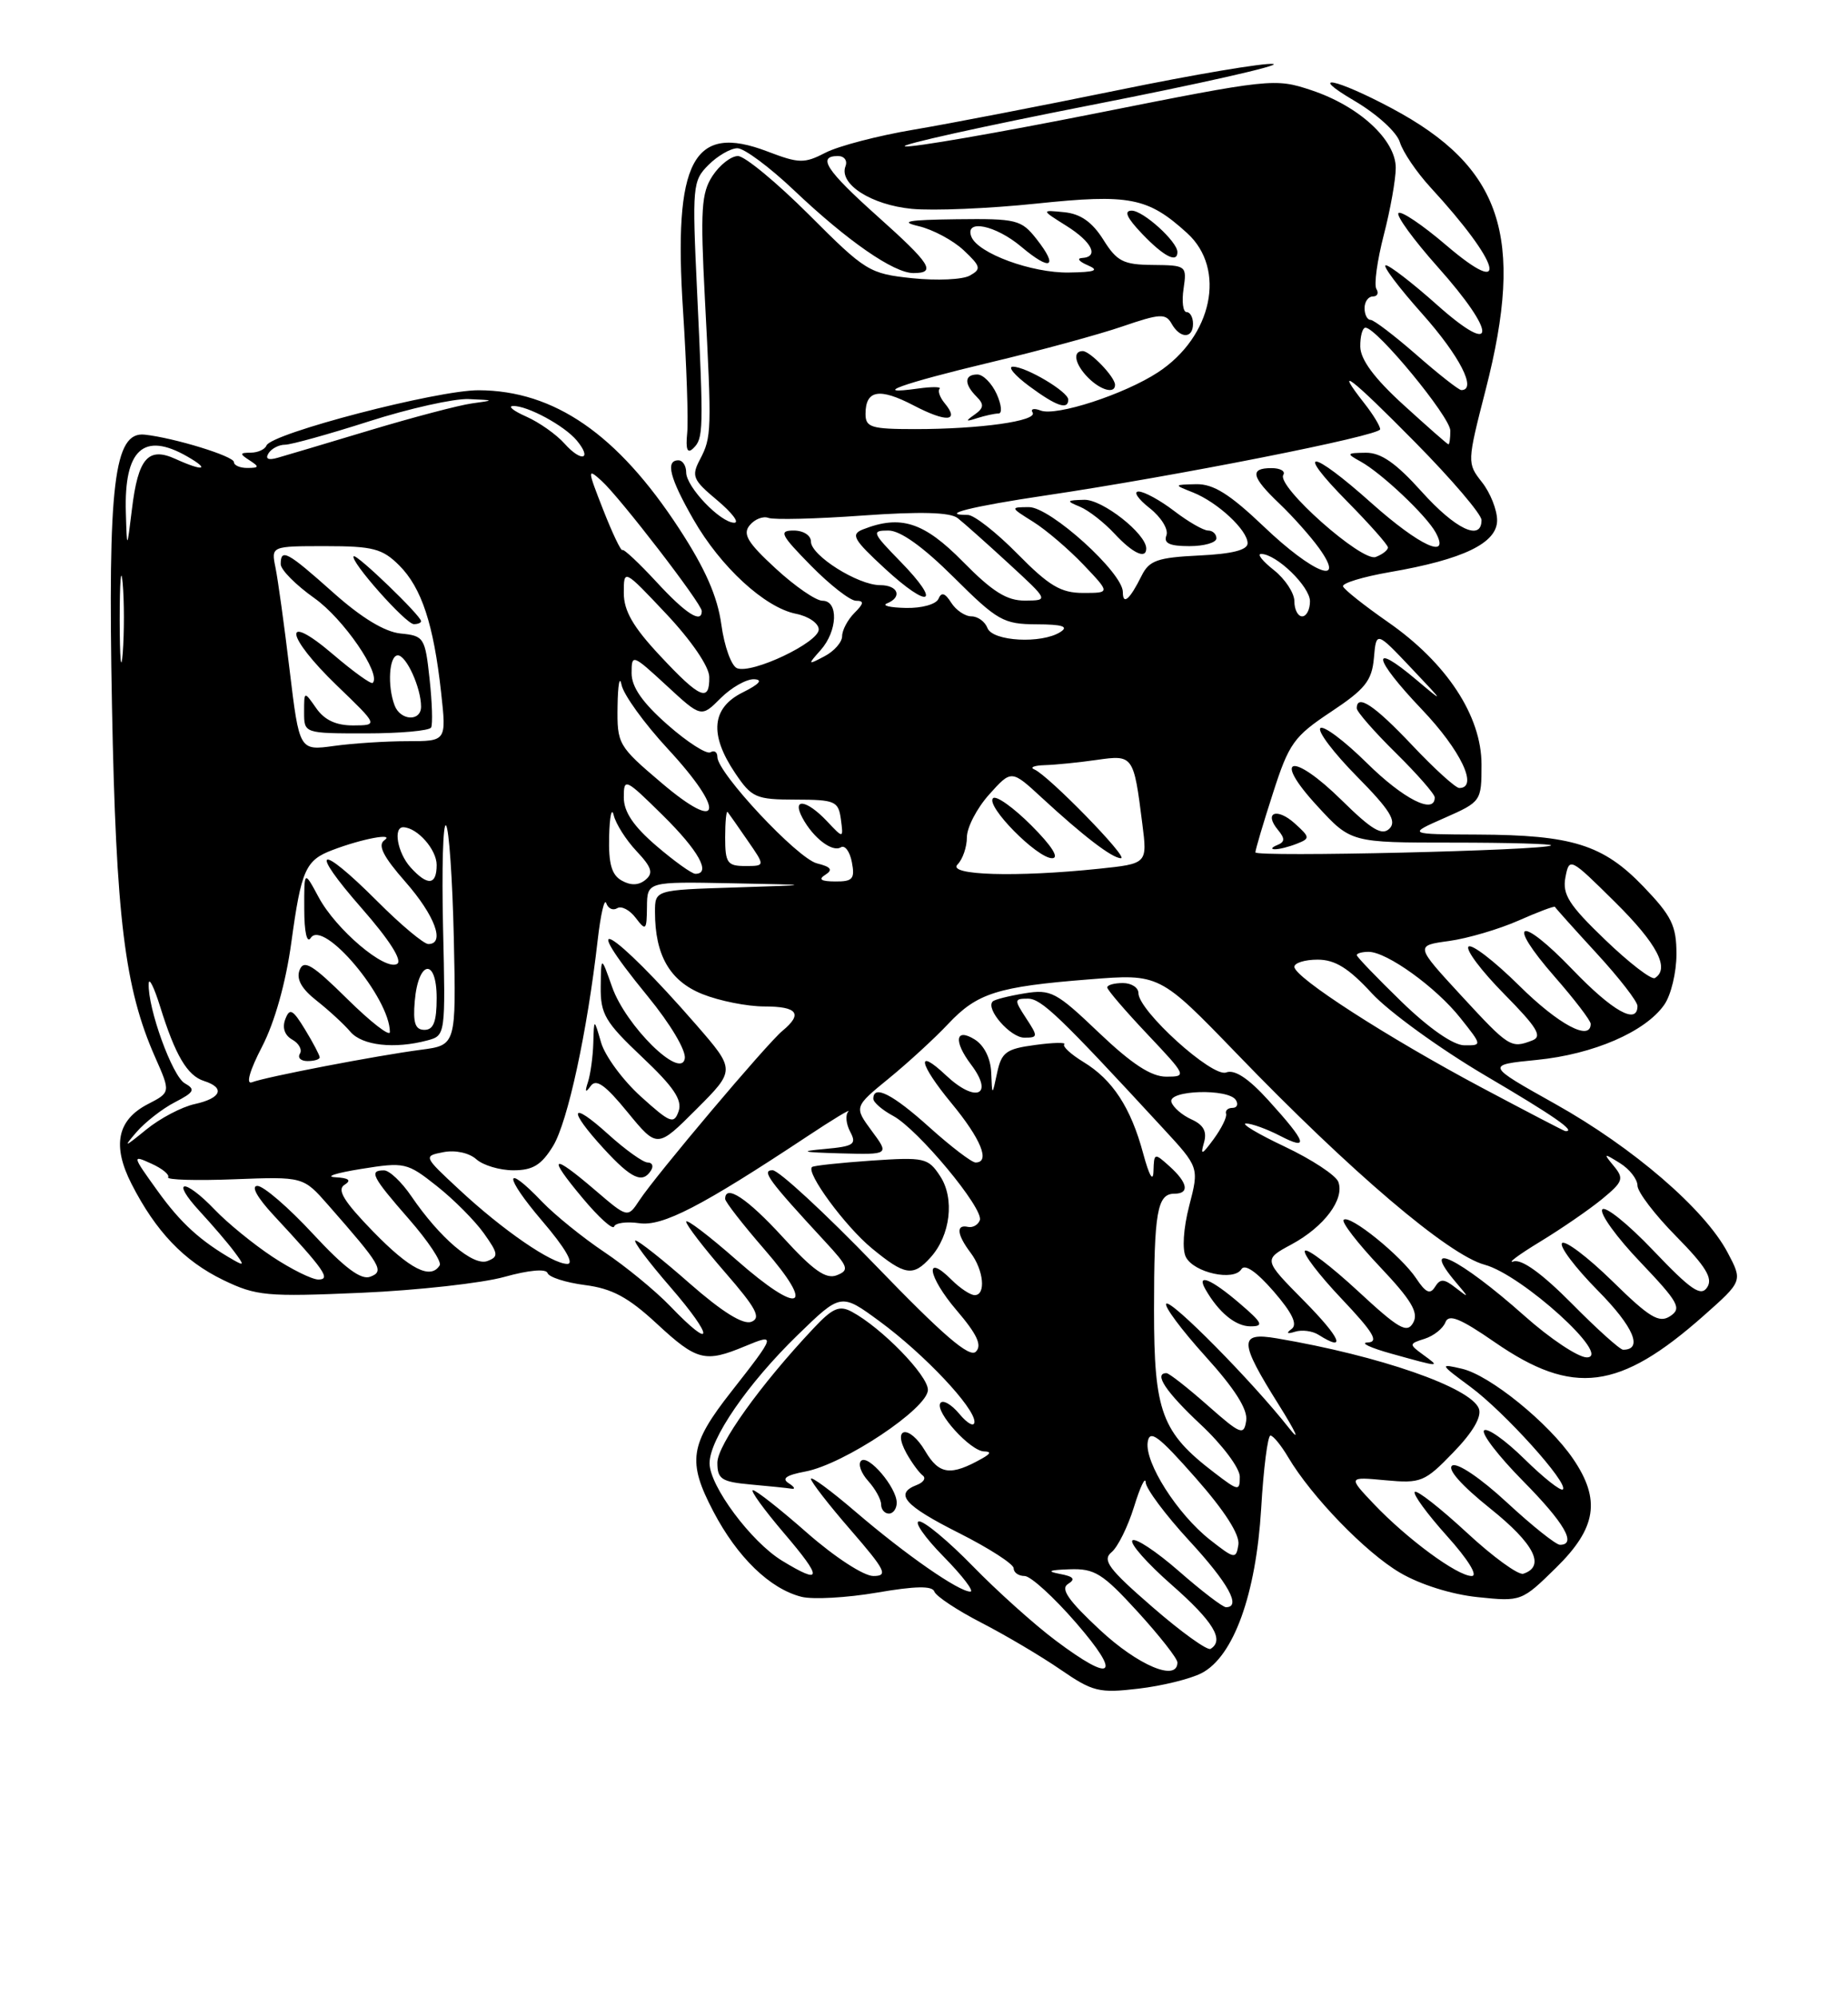<?xml version="1.0" encoding="UTF-8" standalone="no"?>
<!DOCTYPE svg PUBLIC "-//W3C//DTD SVG 1.1//EN" "http://www.w3.org/Graphics/SVG/1.1/DTD/svg11.dtd" >
<svg xmlns="http://www.w3.org/2000/svg" xmlns:xlink="http://www.w3.org/1999/xlink" version="1.1" viewBox="0 0 237 256">
 <g >
 <path fill="currentColor"
d=" M 154.10 214.45 C 158.20 212.33 161.08 204.36 161.74 193.36 C 162.04 188.21 162.58 184.00 162.93 184.00 C 163.28 184.00 164.30 185.25 165.20 186.77 C 168.19 191.82 175.14 199.00 179.55 201.58 C 182.13 203.10 186.19 204.37 189.52 204.71 C 195.08 205.29 195.16 205.26 199.56 200.94 C 204.75 195.85 205.32 192.23 201.75 186.99 C 198.61 182.38 191.08 176.27 187.50 175.44 C 184.59 174.76 184.62 174.83 188.56 177.74 C 192.95 180.98 201.20 190.13 200.43 190.90 C 200.17 191.16 197.95 189.41 195.50 187.00 C 193.05 184.59 190.72 182.95 190.33 183.34 C 189.94 183.73 192.18 186.64 195.31 189.81 C 200.63 195.19 202.26 198.00 200.06 198.00 C 199.54 198.00 196.48 195.56 193.25 192.57 C 189.89 189.46 186.90 187.44 186.25 187.84 C 185.55 188.28 187.41 190.38 191.12 193.35 C 196.78 197.88 198.24 200.76 195.36 201.71 C 194.73 201.92 191.45 199.54 188.08 196.41 C 184.70 193.29 181.72 190.95 181.44 191.22 C 181.17 191.50 183.02 194.03 185.56 196.86 C 188.27 199.87 189.59 202.00 188.74 202.00 C 186.90 202.00 180.47 197.27 176.19 192.77 C 172.88 189.28 172.88 189.28 177.69 189.73 C 182.23 190.15 182.72 189.95 186.38 186.16 C 188.91 183.55 190.05 181.58 189.66 180.54 C 188.61 177.83 176.93 173.77 163.75 171.54 C 158.85 170.71 158.88 171.91 164.02 180.09 C 166.26 183.67 166.82 184.95 165.28 183.00 C 160.62 177.08 150.17 166.50 149.57 167.10 C 149.26 167.41 151.51 170.43 154.57 173.82 C 158.36 178.00 160.04 180.65 159.82 182.09 C 159.53 184.04 159.12 183.88 154.85 180.11 C 152.29 177.85 149.92 176.00 149.60 176.00 C 147.91 176.00 149.51 178.40 154.00 182.60 C 156.76 185.18 159.00 188.17 159.00 189.27 C 159.00 191.15 158.83 191.13 155.75 188.77 C 148.96 183.59 148.00 181.00 148.00 167.93 C 148.00 155.35 148.41 153.00 150.61 153.00 C 152.58 153.00 152.34 151.61 150.00 149.50 C 148.05 147.74 148.00 147.75 147.93 150.10 C 147.89 151.58 147.39 150.73 146.61 147.85 C 145.03 141.97 142.69 138.39 138.95 136.12 C 137.33 135.13 136.22 134.11 136.49 133.85 C 136.75 133.59 135.06 133.62 132.74 133.94 C 129.04 134.43 128.44 134.87 127.88 137.50 C 127.24 140.50 127.24 140.50 127.12 137.49 C 127.05 135.66 126.22 133.99 125.00 133.23 C 122.52 131.69 122.27 133.45 124.53 136.44 C 127.53 140.41 125.15 141.43 121.32 137.83 C 117.41 134.15 117.84 136.34 122.03 141.41 C 125.82 146.00 127.04 149.00 125.11 149.00 C 124.62 149.00 121.96 146.97 119.21 144.50 C 114.47 140.23 112.00 138.98 112.00 140.83 C 112.00 141.29 113.14 142.27 114.53 143.02 C 117.71 144.72 126.20 154.93 125.66 156.40 C 125.43 157.01 124.74 157.39 124.12 157.25 C 122.58 156.91 122.72 158.24 124.47 160.56 C 126.16 162.79 126.47 166.00 125.00 166.00 C 124.45 166.00 123.12 165.12 122.04 164.04 C 118.48 160.48 118.99 163.62 122.66 167.92 C 125.31 171.02 125.97 172.43 125.15 173.25 C 124.33 174.07 120.92 171.13 112.27 162.17 C 105.80 155.47 99.86 149.99 99.08 149.99 C 97.61 150.00 98.55 151.28 105.80 159.12 C 108.81 162.37 108.96 162.80 107.32 163.45 C 105.93 164.00 104.30 162.85 100.40 158.58 C 95.85 153.61 93.00 151.72 93.00 153.67 C 93.00 154.04 95.26 156.94 98.01 160.11 C 104.74 167.84 102.62 168.67 94.46 161.50 C 90.91 158.38 88.00 156.17 88.00 156.59 C 88.00 157.00 90.24 159.92 92.98 163.07 C 96.99 167.68 97.65 168.92 96.36 169.42 C 95.30 169.82 92.64 168.17 88.47 164.52 C 85.02 161.48 81.88 159.00 81.50 159.00 C 81.11 159.00 83.14 161.70 86.00 165.00 C 91.62 171.49 91.58 173.28 85.95 167.41 C 84.05 165.44 80.25 162.32 77.50 160.48 C 74.75 158.64 71.18 155.75 69.56 154.07 C 64.59 148.87 64.57 150.68 69.54 156.50 C 72.46 159.91 73.68 162.00 72.76 162.00 C 70.77 162.00 64.52 157.71 58.89 152.47 C 54.28 148.19 54.28 148.18 56.89 147.67 C 58.40 147.38 60.17 147.77 61.08 148.58 C 61.95 149.36 64.09 150.00 65.84 150.00 C 68.34 150.00 69.44 149.32 70.94 146.87 C 72.81 143.78 75.31 132.26 76.65 120.50 C 77.03 117.20 77.52 115.07 77.75 115.76 C 77.98 116.45 78.61 116.74 79.15 116.41 C 79.69 116.07 80.76 116.63 81.53 117.65 C 82.83 119.36 82.94 119.25 82.97 116.25 C 83.00 113.00 83.00 113.00 93.75 113.21 C 104.50 113.42 104.50 113.42 94.25 113.75 C 84.00 114.07 84.00 114.07 84.00 116.89 C 84.00 122.44 85.91 125.75 90.09 127.42 C 92.26 128.29 95.83 129.00 98.02 129.00 C 102.29 129.00 102.99 129.94 100.34 132.13 C 98.35 133.77 84.13 150.61 82.00 153.85 C 80.50 156.12 80.50 156.12 76.34 152.56 C 70.71 147.74 70.13 148.08 74.69 153.53 C 76.77 156.03 78.61 157.68 78.76 157.21 C 78.92 156.74 80.36 156.55 81.97 156.78 C 84.96 157.22 89.92 154.66 103.50 145.67 C 106.80 143.48 109.18 142.04 108.79 142.48 C 108.39 142.91 108.51 144.08 109.04 145.07 C 109.89 146.67 109.50 146.93 105.75 147.27 C 102.41 147.57 102.84 147.69 107.78 147.83 C 114.06 148.00 114.06 148.00 111.79 144.94 C 109.53 141.87 109.53 141.87 114.01 138.21 C 116.48 136.19 119.89 133.06 121.59 131.25 C 125.32 127.28 127.91 126.46 139.68 125.53 C 148.71 124.81 148.71 124.81 158.61 135.05 C 173.25 150.22 185.76 160.86 190.42 162.11 C 195.19 163.40 206.83 173.95 203.50 173.98 C 202.40 173.98 198.80 171.59 195.50 168.65 C 187.17 161.24 181.89 158.68 186.75 164.40 C 188.43 166.38 188.43 166.41 186.67 165.05 C 185.18 163.88 184.70 163.87 184.03 164.95 C 183.41 165.95 182.84 165.69 181.64 163.88 C 179.71 160.97 173.07 155.60 172.32 156.35 C 172.02 156.64 174.12 159.36 176.98 162.38 C 181.02 166.65 181.96 168.24 181.24 169.53 C 180.45 170.95 179.41 170.35 174.13 165.46 C 170.72 162.31 167.68 159.99 167.36 160.31 C 167.04 160.63 169.14 163.39 172.03 166.44 C 176.15 170.79 176.88 172.01 175.40 172.07 C 174.35 172.10 175.75 172.76 178.50 173.52 C 184.80 175.27 184.75 175.27 182.50 173.63 C 180.68 172.30 180.69 172.23 182.72 171.59 C 183.87 171.22 185.06 170.28 185.37 169.48 C 185.79 168.38 187.25 168.96 191.72 172.05 C 201.75 178.97 207.68 178.21 218.50 168.63 C 223.50 164.20 223.50 164.20 221.55 160.52 C 218.61 154.98 209.45 147.09 199.46 141.50 C 190.53 136.50 190.53 136.50 197.11 135.85 C 204.35 135.13 211.01 132.25 213.43 128.79 C 214.30 127.56 215.00 124.64 215.00 122.30 C 215.00 118.64 214.39 117.41 210.75 113.62 C 205.59 108.26 201.63 107.02 189.50 106.97 C 180.50 106.93 180.50 106.93 185.25 104.84 C 189.96 102.76 190.00 102.70 190.00 97.99 C 190.00 91.76 185.53 84.96 178.00 79.73 C 174.97 77.62 172.38 75.57 172.24 75.16 C 172.09 74.75 174.79 73.93 178.24 73.33 C 187.66 71.71 192.00 69.61 192.00 66.69 C 192.00 65.36 191.13 63.16 190.06 61.81 C 188.14 59.36 188.14 59.28 190.54 49.92 C 195.58 30.28 192.61 21.40 178.45 13.86 C 171.30 10.05 167.56 9.31 173.68 12.91 C 176.59 14.62 179.15 16.95 179.53 18.23 C 179.91 19.48 181.67 22.07 183.44 24.00 C 192.48 33.81 193.77 38.52 185.48 31.44 C 182.44 28.84 179.68 26.98 179.35 27.31 C 179.03 27.64 181.29 30.74 184.37 34.20 C 192.04 42.79 191.99 45.93 184.30 39.08 C 181.17 36.29 178.20 34.00 177.72 34.00 C 177.24 34.00 179.35 36.81 182.42 40.25 C 187.20 45.62 189.45 50.00 187.41 50.00 C 187.09 50.00 184.51 47.98 181.68 45.50 C 178.85 43.03 176.19 41.00 175.77 41.00 C 175.35 41.00 175.00 40.33 175.00 39.50 C 175.00 38.67 175.48 38.00 176.06 38.00 C 176.64 38.00 176.85 37.57 176.52 37.04 C 176.19 36.51 176.62 33.40 177.46 30.14 C 178.31 26.88 179.00 22.99 179.00 21.51 C 179.00 17.92 174.28 13.59 168.17 11.56 C 163.50 10.01 162.97 10.06 140.53 14.53 C 127.94 17.03 116.94 18.94 116.07 18.76 C 115.21 18.59 125.94 16.21 139.92 13.47 C 153.89 10.74 164.41 8.36 163.28 8.20 C 162.15 8.03 153.19 9.54 143.36 11.56 C 133.54 13.57 121.76 15.85 117.18 16.62 C 112.60 17.39 107.51 18.72 105.87 19.57 C 103.14 20.98 102.47 20.96 98.41 19.41 C 88.87 15.77 86.34 20.56 87.60 39.86 C 88.05 46.81 88.29 53.85 88.13 55.50 C 87.92 57.62 88.15 58.20 88.91 57.46 C 90.22 56.19 90.24 55.19 89.40 37.39 C 88.76 23.85 88.82 23.18 90.86 21.14 C 92.04 19.96 93.71 19.00 94.57 19.00 C 95.44 19.00 98.70 21.42 101.82 24.38 C 108.67 30.88 114.62 35.00 117.14 35.00 C 120.12 35.00 119.39 33.85 112.50 27.69 C 105.96 21.84 104.76 20.00 107.47 20.00 C 108.28 20.00 108.71 20.59 108.43 21.31 C 107.56 23.59 111.74 26.27 116.95 26.77 C 119.69 27.03 126.85 26.73 132.87 26.10 C 144.89 24.84 147.21 25.30 152.25 29.88 C 157.30 34.47 155.49 43.14 148.51 47.72 C 144.20 50.54 135.46 53.39 133.46 52.62 C 132.60 52.29 132.13 52.41 132.43 52.88 C 133.09 53.96 125.68 55.00 117.36 55.00 C 111.73 55.00 111.00 54.78 111.00 53.06 C 111.00 49.99 112.76 49.67 117.16 51.96 C 121.39 54.17 123.12 54.05 121.15 51.68 C 120.53 50.93 120.24 50.10 120.50 49.83 C 120.77 49.57 119.53 49.55 117.74 49.80 C 111.43 50.68 115.65 49.16 127.00 46.45 C 133.32 44.95 140.95 42.87 143.95 41.84 C 148.76 40.19 149.50 40.15 150.25 41.48 C 151.34 43.43 153.00 43.44 153.00 41.50 C 153.00 40.67 152.63 40.00 152.17 40.00 C 151.72 40.00 151.54 38.65 151.79 37.00 C 152.22 34.06 152.14 34.00 147.86 33.96 C 144.06 33.93 143.24 33.51 141.49 30.71 C 140.07 28.46 138.58 27.41 136.49 27.20 C 133.50 26.90 133.50 26.90 136.75 28.94 C 140.06 31.01 141.00 32.94 138.75 33.07 C 138.06 33.11 138.40 33.53 139.50 34.00 C 141.03 34.66 140.47 34.88 137.09 34.93 C 132.31 35.01 125.39 32.46 124.57 30.33 C 123.69 28.04 127.66 28.84 130.97 31.62 C 134.75 34.81 135.80 34.29 132.94 30.65 C 130.97 28.15 130.39 28.01 122.68 28.10 C 116.41 28.18 115.28 28.39 117.82 28.99 C 119.64 29.42 122.24 30.81 123.59 32.08 C 125.79 34.15 125.87 34.49 124.38 35.32 C 123.47 35.84 120.15 35.99 117.00 35.66 C 111.49 35.08 111.01 34.79 103.76 27.53 C 99.61 23.39 95.51 20.00 94.64 20.00 C 93.76 20.00 92.30 21.14 91.38 22.54 C 89.94 24.74 89.81 26.88 90.40 38.29 C 91.29 55.24 91.26 56.04 89.78 58.87 C 88.64 61.03 88.84 61.50 91.98 64.12 C 93.87 65.71 94.86 67.00 94.17 67.00 C 92.39 67.00 88.00 62.40 88.00 60.55 C 88.00 59.70 87.55 59.00 87.00 59.00 C 85.31 59.00 85.89 61.28 88.93 66.58 C 92.42 72.67 98.08 77.87 102.08 78.67 C 103.69 78.99 105.00 79.89 105.00 80.68 C 105.00 82.35 96.48 86.40 94.53 85.65 C 93.80 85.37 92.89 82.85 92.51 80.05 C 92.01 76.43 90.44 72.87 87.08 67.73 C 79.19 55.65 71.08 50.06 61.39 50.02 C 56.08 50.00 34.75 55.55 34.17 57.11 C 33.98 57.60 33.08 58.01 32.17 58.02 C 30.73 58.03 30.70 58.16 32.00 59.00 C 33.28 59.83 33.25 59.97 31.75 59.98 C 30.79 59.99 30.00 59.65 30.00 59.23 C 30.00 58.47 22.38 56.13 18.56 55.71 C 14.62 55.28 13.82 61.96 14.36 90.50 C 14.88 117.64 15.99 126.68 19.89 135.49 C 21.89 140.01 21.89 140.01 18.96 141.52 C 15.03 143.55 14.36 146.83 16.87 151.75 C 19.98 157.84 23.59 161.62 28.62 164.06 C 32.87 166.11 34.16 166.23 46.35 165.70 C 53.58 165.38 61.84 164.46 64.70 163.66 C 67.82 162.79 70.03 162.59 70.22 163.17 C 70.40 163.70 72.56 164.39 75.02 164.71 C 78.48 165.15 80.57 166.27 84.21 169.64 C 89.38 174.43 90.41 174.69 95.57 172.54 C 99.57 170.87 99.49 171.10 93.80 178.35 C 88.45 185.16 88.12 187.30 91.48 193.72 C 94.56 199.60 98.74 203.65 102.80 204.67 C 104.26 205.03 108.61 204.79 112.46 204.13 C 117.39 203.28 119.58 203.24 119.83 204.00 C 120.03 204.58 122.73 206.38 125.84 207.98 C 128.95 209.58 133.53 212.29 136.00 213.99 C 140.13 216.83 140.95 217.04 146.00 216.44 C 149.02 216.09 152.67 215.19 154.10 214.45 Z  M 167.22 166.72 C 162.01 161.45 162.01 161.45 165.63 159.50 C 169.82 157.24 172.48 153.69 171.63 151.47 C 171.30 150.63 168.22 148.60 164.77 146.97 C 161.32 145.34 159.08 144.00 159.80 144.00 C 160.51 144.00 162.48 144.71 164.16 145.58 C 167.95 147.54 167.59 146.45 162.68 141.04 C 160.11 138.21 158.34 137.04 157.25 137.46 C 155.48 138.14 146.00 129.56 146.00 127.29 C 146.00 126.58 145.10 126.00 144.00 126.00 C 142.90 126.00 142.00 126.25 142.00 126.56 C 142.00 126.87 144.32 129.57 147.15 132.56 C 152.18 137.88 152.23 138.00 149.57 138.00 C 147.63 138.00 145.16 136.38 140.94 132.37 C 135.46 127.14 134.78 126.77 131.40 127.32 C 129.39 127.65 127.55 128.11 127.31 128.36 C 126.36 129.31 129.58 133.00 131.36 133.00 C 133.13 133.00 133.14 132.86 131.59 130.50 C 130.05 128.14 130.06 128.00 131.82 128.00 C 133.55 128.00 135.88 130.23 149.14 144.60 C 153.79 149.63 153.79 149.63 152.51 154.56 C 151.76 157.47 151.59 160.17 152.09 161.13 C 153.13 163.13 158.23 164.25 159.20 162.68 C 159.64 161.96 161.14 162.99 163.34 165.52 C 165.74 168.29 166.44 169.76 165.64 170.34 C 164.90 170.89 165.06 171.01 166.09 170.69 C 166.97 170.41 168.32 170.59 169.09 171.08 C 172.76 173.40 171.95 171.51 167.22 166.72 Z  M 158.96 167.04 C 155.33 163.93 153.39 163.14 154.59 165.25 C 156.28 168.21 158.45 170.00 160.37 170.00 C 162.13 170.00 161.92 169.57 158.96 167.04 Z  M 119.33 161.18 C 121.89 158.36 122.46 153.62 120.57 150.75 C 119.03 148.40 118.57 148.30 111.72 148.76 C 107.75 149.04 104.34 149.40 104.14 149.58 C 103.32 150.29 108.39 157.18 111.80 159.99 C 116.05 163.49 117.10 163.66 119.33 161.18 Z  M 83.50 150.00 C 83.84 149.45 83.64 149.00 83.06 149.00 C 82.48 149.00 80.20 147.37 78.00 145.38 C 73.10 140.95 72.75 142.13 77.45 147.25 C 80.99 151.10 82.42 151.75 83.50 150.00 Z  M 89.26 131.32 C 78.50 118.96 73.54 116.07 83.08 127.71 C 85.99 131.26 88.02 134.68 87.82 135.69 C 87.30 138.42 80.26 131.49 78.50 126.50 C 77.09 122.50 77.09 122.50 77.04 126.46 C 77.00 129.98 77.60 131.00 82.34 135.48 C 86.40 139.31 87.53 140.99 87.03 142.43 C 86.43 144.14 85.96 143.95 82.18 140.54 C 79.88 138.46 77.59 135.35 77.09 133.63 C 76.18 130.50 76.18 130.50 76.09 133.67 C 76.04 135.41 75.73 137.66 75.41 138.67 C 74.98 139.98 75.08 140.13 75.75 139.20 C 76.45 138.22 77.62 139.05 80.48 142.55 C 84.29 147.19 84.29 147.19 89.31 142.17 C 94.33 137.15 94.33 137.15 89.26 131.32 Z  M 128.06 53.00 C 128.55 53.00 128.44 51.88 127.82 50.50 C 127.19 49.12 126.08 48.00 125.34 48.00 C 123.66 48.00 123.62 49.22 125.24 50.84 C 126.23 51.83 126.18 52.30 124.99 53.14 C 123.76 54.00 123.83 54.08 125.33 53.59 C 126.34 53.27 127.57 53.00 128.06 53.00 Z  M 137.00 51.22 C 137.00 50.21 131.60 47.00 129.90 47.00 C 129.19 47.00 130.14 48.12 132.00 49.50 C 135.48 52.07 137.00 52.59 137.00 51.22 Z  M 143.00 49.33 C 143.00 48.32 139.81 45.00 138.85 45.00 C 137.50 45.00 137.86 46.72 139.57 48.43 C 141.19 50.04 143.00 50.52 143.00 49.33 Z  M 151.00 32.31 C 151.00 30.97 146.62 27.00 145.14 27.00 C 144.09 27.00 144.51 27.92 146.50 30.00 C 149.26 32.88 151.00 33.77 151.00 32.31 Z  M 135.36 210.25 C 132.61 208.19 127.85 203.91 124.77 200.75 C 121.69 197.59 118.59 195.00 117.88 195.00 C 117.17 195.00 118.57 197.03 121.00 199.50 C 123.43 201.97 124.98 204.00 124.44 204.00 C 122.95 204.00 116.16 199.28 109.75 193.79 C 106.59 191.08 104.00 189.17 104.00 189.55 C 104.00 189.92 106.29 192.88 109.10 196.11 C 113.59 201.29 113.93 202.00 112.00 202.00 C 110.77 202.00 107.07 199.59 103.54 196.50 C 100.10 193.47 96.96 191.00 96.56 191.00 C 96.17 191.00 97.96 193.47 100.54 196.50 C 105.54 202.35 105.48 203.20 100.28 200.03 C 96.32 197.61 91.00 190.46 91.00 187.55 C 91.00 184.45 95.88 177.35 102.30 171.11 C 107.85 165.72 107.85 165.72 112.81 169.36 C 118.53 173.56 125.02 180.44 124.97 182.25 C 124.95 182.94 124.08 182.48 123.04 181.23 C 122.00 179.98 120.90 179.36 120.59 179.85 C 119.90 180.98 124.45 185.99 126.20 186.03 C 127.12 186.05 127.06 186.31 126.00 186.91 C 121.93 189.21 120.45 189.03 118.65 185.98 C 116.63 182.56 114.35 182.86 116.27 186.30 C 116.95 187.51 117.88 188.77 118.33 189.11 C 118.79 189.45 118.45 190.00 117.58 190.33 C 114.65 191.46 115.97 192.96 123.00 196.50 C 126.85 198.44 130.00 200.47 130.00 201.01 C 130.00 201.56 130.63 202.00 131.40 202.00 C 132.17 202.00 135.14 204.70 138.00 208.00 C 143.93 214.84 142.78 215.82 135.36 210.25 Z  M 115.00 192.61 C 115.00 190.65 111.33 186.35 110.43 187.24 C 110.01 187.65 110.43 188.81 111.34 189.82 C 112.25 190.83 113.00 192.18 113.00 192.83 C 113.00 193.47 113.45 194.00 114.00 194.00 C 114.55 194.00 115.00 193.37 115.00 192.61 Z  M 101.15 190.11 C 100.20 189.51 100.83 189.07 103.28 188.61 C 108.24 187.68 119.00 180.51 119.00 178.14 C 119.00 176.27 113.05 170.17 109.24 168.13 C 107.64 167.27 106.77 167.65 104.29 170.30 C 97.50 177.51 92.00 185.20 92.00 187.48 C 92.00 189.58 92.53 189.93 96.25 190.27 C 98.59 190.48 100.95 190.72 101.50 190.81 C 102.05 190.90 101.89 190.58 101.15 190.11 Z  M 141.06 208.91 C 137.00 205.13 135.97 203.64 136.97 203.02 C 137.97 202.40 137.69 202.06 135.91 201.73 C 134.18 201.40 134.52 201.23 137.15 201.14 C 140.38 201.02 141.39 201.65 145.90 206.58 C 148.70 209.65 151.00 212.57 151.00 213.08 C 151.00 215.59 145.98 213.49 141.06 208.91 Z  M 147.80 205.98 C 142.16 201.09 141.33 199.97 142.55 198.95 C 143.36 198.29 144.65 195.66 145.44 193.12 C 146.22 190.58 146.89 189.18 146.93 190.00 C 146.97 190.82 149.48 194.18 152.50 197.46 C 157.51 202.88 159.24 206.00 157.23 206.00 C 156.81 206.00 154.09 203.92 151.19 201.38 C 148.28 198.84 145.60 197.07 145.23 197.44 C 144.85 197.81 147.12 200.38 150.27 203.14 C 155.60 207.82 157.07 210.23 155.25 211.34 C 154.84 211.59 151.48 209.18 147.80 205.98 Z  M 155.18 197.36 C 150.99 194.06 146.79 187.47 147.19 184.83 C 147.44 183.18 148.57 184.02 153.32 189.41 C 157.07 193.66 159.02 196.71 158.82 197.99 C 158.52 199.87 158.33 199.83 155.18 197.36 Z  M 201.58 167.08 C 197.77 163.24 195.16 161.35 194.11 161.68 C 193.23 161.97 194.75 160.83 197.50 159.16 C 200.25 157.49 203.84 155.02 205.47 153.68 C 208.15 151.47 208.30 151.07 206.97 149.46 C 205.59 147.79 205.64 147.77 207.75 149.08 C 208.99 149.85 210.00 151.15 210.00 151.96 C 210.00 152.77 212.23 155.70 214.97 158.47 C 218.78 162.34 219.70 163.85 218.94 165.00 C 218.14 166.23 216.87 165.36 212.02 160.27 C 208.76 156.85 205.82 154.49 205.48 155.03 C 205.15 155.57 207.35 158.62 210.39 161.79 C 215.27 166.92 215.71 167.70 214.20 168.69 C 212.78 169.63 211.55 168.89 206.78 164.21 C 203.63 161.13 200.73 158.94 200.33 159.33 C 199.94 159.73 202.01 162.47 204.93 165.43 C 209.51 170.06 210.76 173.00 208.16 173.00 C 207.76 173.00 204.80 170.34 201.58 167.08 Z  M 34.92 161.07 C 32.49 159.46 29.18 156.76 27.56 155.07 C 23.62 150.95 21.80 151.12 25.61 155.25 C 27.26 157.04 29.26 159.37 30.05 160.44 C 31.33 162.15 31.32 162.28 30.00 161.53 C 25.71 159.08 23.18 156.78 20.18 152.60 C 16.94 148.10 16.92 148.01 19.40 149.14 C 20.80 149.77 21.77 150.56 21.56 150.90 C 21.36 151.23 25.17 151.34 30.04 151.15 C 38.89 150.81 38.89 150.81 42.07 154.43 C 48.90 162.21 49.33 162.94 47.49 163.64 C 46.31 164.10 44.19 162.52 40.13 158.14 C 37.00 154.76 33.79 152.00 33.01 152.00 C 32.16 152.00 32.97 153.48 35.08 155.75 C 41.62 162.79 42.47 164.00 40.83 164.00 C 40.01 164.00 37.35 162.68 34.92 161.07 Z  M 47.86 157.86 C 44.11 154.00 43.18 152.50 44.17 151.87 C 45.11 151.28 44.76 150.99 43.00 150.89 C 41.62 150.82 43.11 150.34 46.29 149.83 C 51.89 148.93 52.21 149.00 56.02 152.02 C 58.19 153.73 60.90 156.46 62.05 158.07 C 63.92 160.70 63.97 161.07 62.51 161.63 C 60.69 162.33 56.40 158.67 52.75 153.32 C 51.51 151.50 49.94 150.01 49.25 150.01 C 47.27 150.00 47.71 150.84 52.45 156.26 C 54.90 159.06 56.67 161.72 56.39 162.18 C 55.23 164.05 52.59 162.71 47.86 157.86 Z  M 17.50 145.11 C 18.60 143.84 20.81 142.11 22.42 141.28 C 24.92 139.99 25.10 139.64 23.70 138.85 C 22.10 137.96 18.93 129.21 19.07 126.07 C 19.10 125.21 19.76 126.53 20.53 129.00 C 22.48 135.27 24.02 137.87 26.16 138.55 C 28.92 139.43 28.38 140.76 24.98 141.51 C 23.31 141.87 20.50 143.35 18.73 144.80 C 15.92 147.09 15.76 147.13 17.50 145.11 Z  M 190.00 139.39 C 177.96 132.98 166.00 125.28 166.00 123.92 C 166.00 123.42 167.34 123.00 168.98 123.00 C 171.21 123.00 172.96 124.08 175.94 127.32 C 178.13 129.69 184.66 134.42 190.46 137.84 C 199.31 143.04 202.23 145.07 200.75 144.98 C 200.61 144.98 195.78 142.46 190.00 139.39 Z  M 33.60 134.17 C 35.23 131.03 36.65 125.97 37.36 120.81 C 38.64 111.46 39.18 110.26 42.64 108.95 C 46.44 107.50 50.68 106.71 49.29 107.70 C 48.41 108.33 49.15 109.80 52.00 113.04 C 55.78 117.35 57.13 121.00 54.93 121.00 C 54.35 121.00 51.39 118.53 48.37 115.50 C 40.82 107.95 39.50 108.57 46.40 116.43 C 49.91 120.43 51.63 123.11 50.94 123.54 C 49.40 124.49 43.08 119.14 40.86 114.99 C 39.00 111.53 39.00 111.53 39.02 116.52 C 39.02 119.44 39.36 120.97 39.84 120.23 C 41.43 117.72 50.00 127.89 50.00 132.28 C 50.00 132.91 47.54 131.00 44.54 128.04 C 40.05 123.61 38.96 122.95 38.42 124.34 C 37.98 125.50 38.67 126.74 40.61 128.26 C 42.17 129.49 44.12 131.28 44.94 132.25 C 46.46 134.02 50.59 134.48 54.82 133.35 C 57.13 132.73 57.14 132.65 56.82 118.91 C 56.65 111.31 56.81 105.41 57.20 105.80 C 57.58 106.18 58.03 112.68 58.20 120.23 C 58.50 133.96 58.50 133.96 54.00 134.55 C 48.40 135.28 34.07 138.03 32.30 138.72 C 31.51 139.02 32.02 137.21 33.60 134.17 Z  M 41.00 135.52 C 41.00 135.26 40.16 133.66 39.13 131.97 C 37.54 129.36 37.15 129.16 36.59 130.63 C 36.17 131.72 36.50 132.70 37.48 133.25 C 38.34 133.73 38.78 134.55 38.46 135.06 C 38.14 135.58 38.58 136.00 39.44 136.00 C 40.30 136.00 41.00 135.79 41.00 135.52 Z  M 179.75 128.40 C 176.59 125.33 174.00 122.64 174.00 122.42 C 174.00 122.19 174.68 122.00 175.52 122.00 C 177.86 122.00 184.18 126.55 187.29 130.48 C 190.09 134.00 190.09 134.00 187.79 133.98 C 186.38 133.97 183.28 131.82 179.75 128.40 Z  M 187.39 127.60 C 181.49 121.20 181.49 121.20 185.83 120.61 C 188.23 120.28 192.23 119.10 194.75 117.99 C 197.26 116.88 199.36 116.09 199.42 116.24 C 199.48 116.38 201.88 119.06 204.76 122.19 C 207.64 125.32 210.00 128.36 210.00 128.94 C 210.00 131.41 206.81 129.62 201.66 124.26 C 194.86 117.19 193.03 117.93 199.38 125.19 C 201.92 128.09 204.00 130.81 204.00 131.23 C 204.00 133.53 199.87 131.32 194.81 126.31 C 191.64 123.18 188.73 120.94 188.33 121.33 C 187.94 121.73 189.99 124.45 192.89 127.39 C 197.16 131.72 197.85 132.85 196.50 133.36 C 193.77 134.41 193.53 134.25 187.39 127.60 Z  M 53.19 128.33 C 53.64 123.05 56.00 122.71 56.00 127.92 C 56.00 130.95 55.60 132.00 54.44 132.00 C 53.25 132.00 52.95 131.12 53.19 128.33 Z  M 205.86 120.46 C 201.20 115.99 200.35 114.64 200.76 112.45 C 201.26 109.86 201.35 109.91 207.13 115.63 C 212.53 120.97 214.19 124.15 212.23 125.36 C 211.80 125.62 208.94 123.42 205.86 120.46 Z  M 79.74 112.87 C 78.44 112.15 78.03 110.71 78.12 107.20 C 78.18 104.62 78.45 103.40 78.71 104.50 C 78.98 105.60 80.29 107.67 81.64 109.10 C 83.59 111.17 83.82 111.91 82.78 112.77 C 81.91 113.49 80.90 113.52 79.74 112.87 Z  M 52.65 111.17 C 50.97 109.31 50.38 105.97 51.75 106.03 C 53.55 106.11 56.00 108.90 56.00 110.86 C 56.00 113.48 54.84 113.59 52.65 111.17 Z  M 105.85 112.12 C 106.85 111.48 106.58 111.11 104.77 110.66 C 102.27 110.03 92.00 99.06 92.00 97.02 C 92.00 96.39 91.60 96.13 91.12 96.42 C 90.64 96.72 88.16 95.14 85.62 92.90 C 82.40 90.07 81.00 88.06 81.00 86.29 C 81.00 83.80 81.10 83.83 85.47 87.86 C 89.93 91.98 89.93 91.98 92.42 89.49 C 93.79 88.12 95.72 87.03 96.70 87.06 C 97.89 87.11 97.40 87.68 95.25 88.75 C 91.26 90.73 90.94 94.13 94.28 99.09 C 96.41 102.25 96.94 102.48 102.03 102.49 C 107.10 102.50 107.52 102.68 107.84 105.00 C 108.17 107.50 108.17 107.50 106.05 105.25 C 103.43 102.48 101.51 102.22 102.91 104.83 C 104.29 107.40 106.74 109.28 107.84 108.60 C 108.35 108.28 108.99 109.14 109.25 110.51 C 109.66 112.65 109.36 113.00 107.11 112.98 C 105.28 112.97 104.90 112.71 105.85 112.12 Z  M 84.18 108.42 C 81.24 105.90 80.00 104.06 80.00 102.21 C 80.00 99.67 80.18 99.75 85.00 104.50 C 89.58 109.01 91.25 112.00 89.18 112.00 C 88.73 112.00 86.48 110.39 84.18 108.42 Z  M 122.80 110.80 C 123.46 110.14 124.00 108.57 124.00 107.32 C 124.00 106.06 125.28 103.59 126.85 101.84 C 129.71 98.65 129.71 98.65 133.60 102.24 C 138.98 107.20 142.64 110.00 143.76 110.00 C 144.82 110.00 134.43 99.36 132.65 98.62 C 132.02 98.36 132.62 98.11 134.00 98.07 C 135.38 98.03 138.37 97.73 140.65 97.40 C 145.34 96.73 145.39 96.80 146.50 105.60 C 147.15 110.70 147.15 110.70 140.93 111.35 C 130.33 112.46 121.41 112.19 122.80 110.80 Z  M 132.27 105.80 C 129.96 103.49 127.75 101.92 127.35 102.31 C 126.38 103.29 133.00 110.00 134.93 110.00 C 135.89 110.00 134.90 108.43 132.27 105.80 Z  M 93.00 107.33 C 93.00 105.32 93.15 103.85 93.32 104.08 C 93.50 104.31 94.66 105.96 95.89 107.75 C 98.14 111.00 98.14 111.00 95.57 111.00 C 93.28 111.00 93.00 110.60 93.00 107.33 Z  M 161.00 109.25 C 161.00 108.92 162.01 105.50 163.25 101.67 C 165.30 95.28 165.93 94.40 170.69 91.24 C 175.08 88.33 175.94 87.25 176.20 84.34 C 176.50 80.89 176.50 80.89 181.00 85.64 C 185.25 90.12 185.28 90.20 181.64 87.13 C 175.65 82.07 176.07 84.34 182.34 90.92 C 187.34 96.16 189.65 101.00 187.15 101.00 C 186.67 101.00 183.95 98.53 181.09 95.50 C 176.25 90.38 174.00 88.89 174.00 90.79 C 174.00 91.22 176.25 93.79 179.00 96.50 C 181.75 99.21 184.00 101.78 184.00 102.21 C 184.00 104.46 179.97 102.41 175.31 97.81 C 172.41 94.95 169.73 92.94 169.33 93.33 C 168.94 93.73 171.05 96.51 174.02 99.52 C 178.25 103.80 179.15 105.25 178.20 106.20 C 177.25 107.15 175.93 106.37 172.09 102.59 C 165.71 96.31 163.04 96.92 168.94 103.31 C 173.25 108.00 173.25 108.00 186.29 108.00 C 193.47 108.00 199.15 108.16 198.92 108.36 C 198.18 109.01 161.00 109.88 161.00 109.25 Z  M 166.32 108.14 C 168.03 107.47 168.02 107.32 166.06 105.55 C 163.76 103.47 162.03 104.13 163.90 106.38 C 164.82 107.49 164.79 107.92 163.79 108.32 C 163.08 108.61 162.95 108.85 163.50 108.85 C 164.05 108.86 165.32 108.54 166.32 108.14 Z  M 84.82 100.33 C 79.27 95.62 79.13 95.38 79.20 90.50 C 79.24 87.75 79.47 86.52 79.71 87.77 C 79.95 89.02 82.62 92.72 85.65 95.99 C 93.11 104.04 92.55 106.91 84.82 100.33 Z  M 37.14 85.86 C 36.46 80.16 35.64 74.26 35.33 72.75 C 34.77 70.00 34.77 70.00 41.75 70.00 C 47.84 70.00 49.04 70.32 51.20 72.47 C 54.07 75.34 55.61 80.02 56.57 88.75 C 57.26 95.00 57.26 95.00 52.27 95.00 C 49.52 95.00 45.28 95.27 42.83 95.61 C 38.39 96.22 38.39 96.22 37.14 85.86 Z  M 55.29 93.25 C 55.51 92.84 55.42 90.03 55.09 87.00 C 54.52 81.73 54.37 81.49 51.39 81.20 C 49.35 81.00 46.37 79.20 42.73 75.95 C 36.83 70.69 36.00 70.24 36.00 72.31 C 36.00 73.03 37.94 74.98 40.31 76.66 C 44.02 79.27 48.93 86.40 47.80 87.53 C 47.60 87.74 45.31 86.09 42.71 83.87 C 36.13 78.25 36.56 81.47 43.25 87.91 C 48.50 92.96 48.50 92.96 45.31 92.98 C 43.12 92.99 41.62 92.30 40.56 90.78 C 39.00 88.55 39.00 88.55 39.00 91.28 C 39.00 94.00 39.00 94.00 46.94 94.00 C 51.31 94.00 55.06 93.66 55.29 93.25 Z  M 54.00 79.62 C 54.00 78.92 45.72 70.95 45.36 71.30 C 44.82 71.85 52.04 80.00 53.08 80.00 C 53.59 80.00 54.00 79.83 54.00 79.62 Z  M 84.64 84.04 C 81.19 80.36 80.00 78.29 80.00 76.00 C 80.00 72.91 80.00 72.91 85.46 78.70 C 88.66 82.10 90.94 85.43 90.96 86.75 C 91.02 90.07 89.78 89.55 84.64 84.04 Z  M 15.35 79.50 C 15.35 74.55 15.52 72.40 15.73 74.72 C 15.94 77.04 15.94 81.09 15.74 83.72 C 15.53 86.35 15.36 84.45 15.35 79.50 Z  M 105.25 83.32 C 107.42 80.87 107.56 77.00 105.48 77.00 C 104.64 77.00 101.94 75.14 99.47 72.86 C 95.86 69.54 95.21 68.45 96.15 67.32 C 96.79 66.54 97.87 66.12 98.55 66.38 C 99.23 66.64 104.65 66.51 110.60 66.08 C 118.03 65.55 121.86 65.65 122.82 66.41 C 123.59 67.01 126.53 69.63 129.36 72.23 C 134.50 76.96 134.50 76.96 131.46 76.98 C 129.13 77.00 127.29 75.85 123.50 72.00 C 118.49 66.91 115.51 65.95 110.66 67.86 C 109.07 68.49 109.44 69.15 113.49 72.88 C 119.24 78.18 120.83 77.46 115.48 71.98 C 111.83 68.24 111.74 68.00 113.94 68.00 C 115.47 68.00 118.39 70.09 122.32 74.00 C 127.92 79.57 128.69 80.00 132.93 80.02 C 136.25 80.03 137.09 80.30 136.00 81.00 C 133.60 82.55 127.30 82.21 126.64 80.50 C 126.32 79.67 125.40 79.00 124.58 79.00 C 123.77 79.00 122.60 78.21 121.99 77.25 C 121.20 76.00 120.73 75.85 120.36 76.75 C 120.06 77.45 118.22 77.97 116.17 77.92 C 114.15 77.88 113.06 77.62 113.75 77.34 C 115.76 76.53 115.19 75.00 112.87 75.00 C 110.03 75.00 104.00 71.20 104.00 69.42 C 104.00 68.62 103.03 68.00 101.79 68.00 C 99.84 68.00 100.10 68.53 104.00 72.50 C 106.43 74.97 109.03 77.00 109.78 77.00 C 110.84 77.00 110.80 77.35 109.57 78.57 C 108.71 79.44 108.00 80.77 108.00 81.54 C 108.00 82.30 106.99 83.46 105.75 84.11 C 103.57 85.26 103.55 85.23 105.25 83.32 Z  M 84.20 74.60 C 81.96 72.18 79.99 70.33 79.82 70.50 C 79.64 70.67 78.54 68.35 77.36 65.35 C 75.32 60.15 75.31 59.97 77.15 61.63 C 79.53 63.79 90.00 77.38 90.00 78.32 C 90.00 79.98 87.95 78.67 84.20 74.60 Z  M 166.00 77.07 C 166.00 76.01 164.81 74.21 163.37 73.07 C 161.92 71.93 161.18 71.00 161.73 71.00 C 163.69 71.00 168.00 75.18 168.00 77.07 C 168.00 78.13 167.55 79.00 167.00 79.00 C 166.45 79.00 166.00 78.13 166.00 77.07 Z  M 144.00 75.88 C 144.00 73.40 134.70 65.00 131.97 65.00 C 129.53 65.01 129.54 65.03 132.50 66.88 C 134.15 67.91 137.05 70.39 138.95 72.38 C 142.39 76.00 142.39 76.00 138.91 76.00 C 136.05 76.00 134.54 75.10 130.50 71.00 C 127.79 68.25 124.92 66.00 124.12 66.00 C 120.27 66.00 124.62 64.91 134.05 63.51 C 150.72 61.04 177.00 55.85 177.00 55.02 C 177.00 54.61 176.10 53.13 175.00 51.73 C 170.94 46.56 173.22 48.31 181.50 56.70 C 186.18 61.44 190.00 65.92 190.00 66.66 C 190.00 69.43 186.66 67.84 182.31 63.00 C 179.02 59.34 177.10 58.01 175.16 58.03 C 172.68 58.06 172.63 58.13 174.50 59.16 C 177.18 60.64 182.93 66.07 184.12 68.25 C 186.06 71.82 182.07 69.99 175.91 64.50 C 168.06 57.49 165.93 57.34 172.78 64.28 C 175.65 67.19 178.00 69.84 178.00 70.17 C 178.00 70.51 177.30 71.06 176.43 71.39 C 174.66 72.07 163.68 62.33 164.58 60.87 C 164.88 60.39 164.19 60.00 163.06 60.00 C 160.22 60.00 160.48 61.13 164.09 64.56 C 165.79 66.18 168.07 68.74 169.16 70.25 C 172.73 75.21 168.41 73.53 162.09 67.50 C 157.71 63.33 155.62 62.02 153.41 62.06 C 150.50 62.13 150.50 62.13 153.00 63.12 C 156.16 64.38 160.00 67.95 160.00 69.63 C 160.00 70.50 158.01 71.00 153.78 71.20 C 148.46 71.46 147.39 71.83 146.42 73.77 C 144.89 76.85 144.00 77.63 144.00 75.88 Z  M 147.00 70.30 C 147.00 68.42 141.39 64.01 139.06 64.06 C 136.75 64.12 136.70 64.21 138.50 64.95 C 139.60 65.41 141.59 66.96 142.92 68.39 C 145.27 70.92 147.00 71.73 147.00 70.30 Z  M 156.00 69.00 C 156.00 68.45 155.52 68.00 154.93 68.00 C 154.35 68.00 152.39 66.88 150.59 65.50 C 148.79 64.12 146.73 63.00 146.02 63.00 C 145.31 63.00 145.94 63.95 147.43 65.12 C 148.92 66.29 149.88 67.86 149.59 68.62 C 149.20 69.63 149.99 70.00 152.53 70.00 C 154.44 70.00 156.00 69.55 156.00 69.00 Z  M 16.14 65.68 C 15.90 57.61 18.42 55.31 24.00 58.50 C 27.04 60.24 26.08 60.45 22.52 58.83 C 19.01 57.23 17.71 58.71 16.92 65.27 C 16.28 70.50 16.28 70.50 16.14 65.68 Z  M 34.43 58.11 C 34.81 57.50 35.76 57.00 36.55 57.00 C 37.33 57.00 42.19 55.65 47.34 54.00 C 52.49 52.35 58.24 51.07 60.10 51.15 C 63.46 51.30 63.46 51.30 60.50 51.71 C 58.85 51.94 53.00 53.48 47.50 55.13 C 42.00 56.78 36.66 58.38 35.62 58.67 C 34.41 59.02 33.99 58.82 34.43 58.11 Z  M 72.41 56.87 C 71.36 55.69 69.15 54.13 67.50 53.40 C 65.85 52.67 65.08 52.06 65.80 52.04 C 67.63 51.98 72.39 54.56 73.97 56.46 C 76.00 58.91 74.57 59.29 72.41 56.87 Z  M 180.00 51.90 C 176.27 48.51 174.49 46.11 174.45 44.45 C 174.43 43.10 174.73 42.00 175.12 42.00 C 176.56 42.00 186.00 53.45 186.00 55.20 C 186.00 56.19 185.89 56.98 185.75 56.95 C 185.61 56.93 183.03 54.66 180.00 51.90 Z  M 154.40 146.48 C 154.82 145.04 154.37 144.19 152.81 143.48 C 151.61 142.94 150.45 141.94 150.23 141.25 C 149.74 139.72 157.56 139.48 158.50 141.00 C 158.84 141.55 158.64 142.00 158.06 142.00 C 157.48 142.00 157.11 142.34 157.24 142.75 C 157.38 143.16 156.66 144.62 155.65 146.00 C 154.15 148.04 153.92 148.13 154.40 146.48 Z  M 50.61 90.42 C 49.65 87.91 49.90 84.00 51.02 84.00 C 52.11 84.00 54.00 88.16 54.00 90.57 C 54.00 92.51 51.36 92.39 50.61 90.42 Z "/>
</g>
</svg>